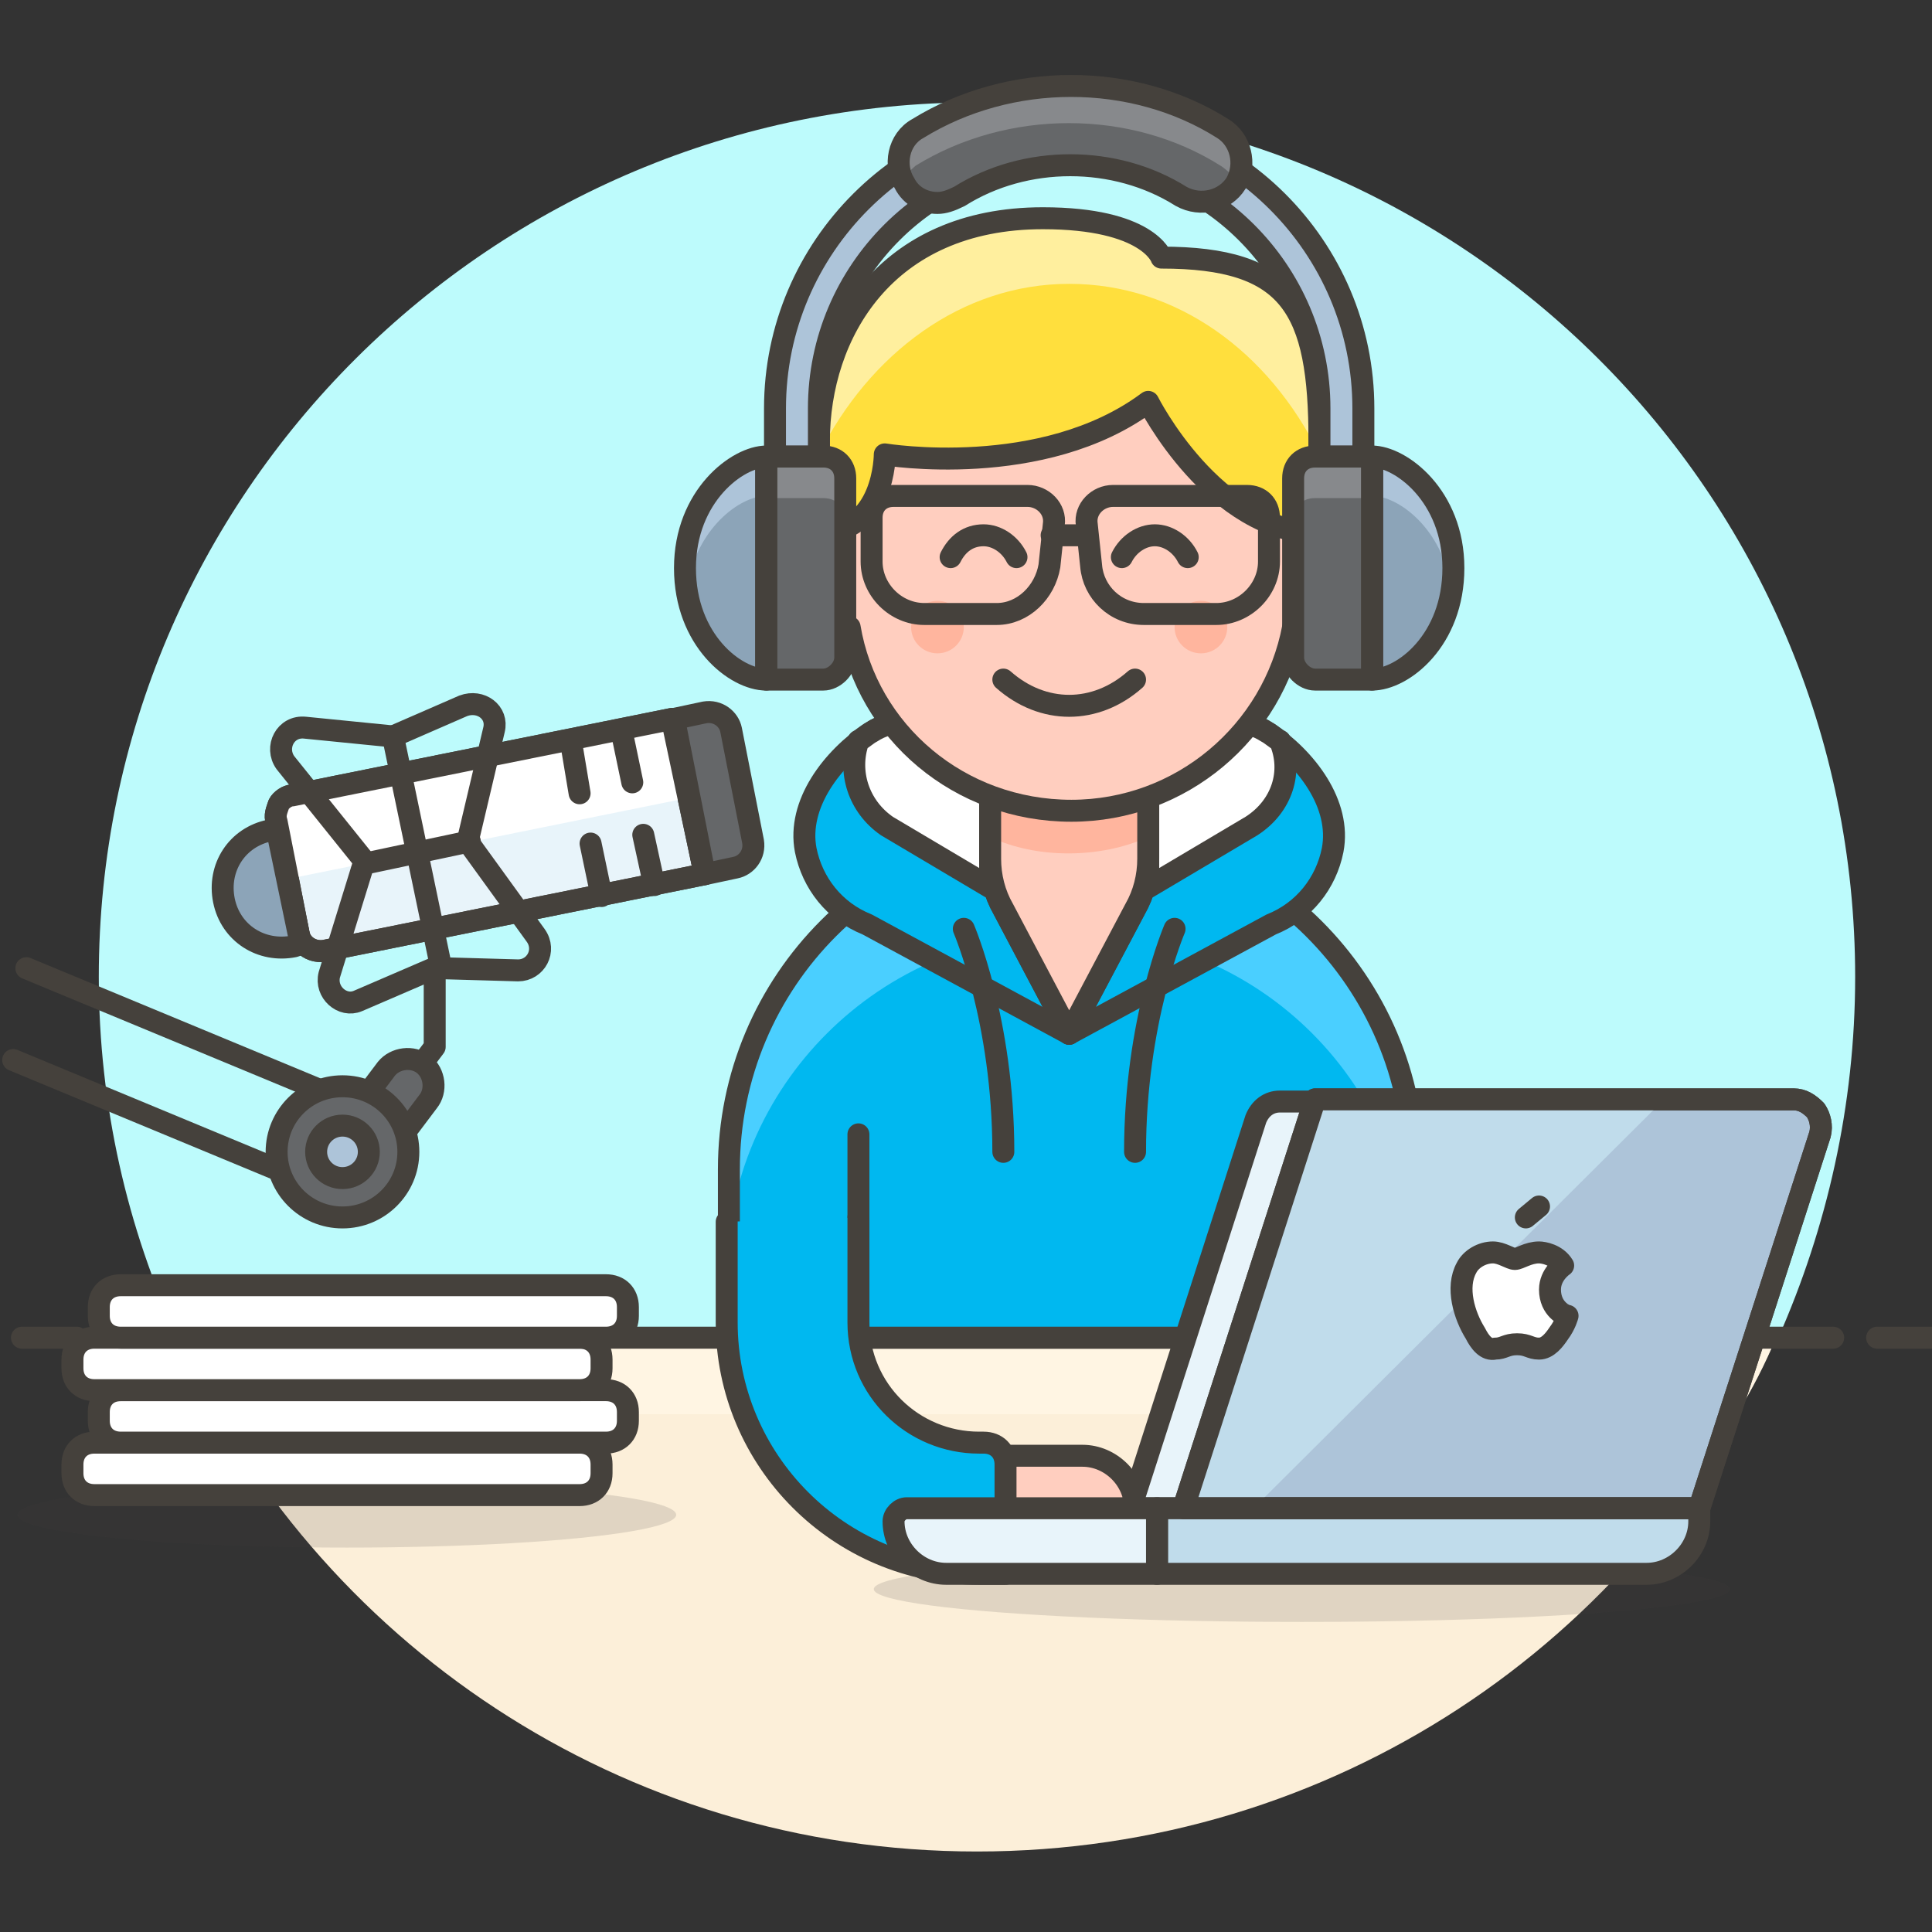 <?xml version="1.0" encoding="UTF-8"?>
<svg width="96px" height="96px" viewBox="0 0 96 96" version="1.1" xmlns="http://www.w3.org/2000/svg" xmlns:xlink="http://www.w3.org/1999/xlink">
    <rect x="0" y="0" width="96" height="96" fill="#333333" stroke="none"/>
    <!-- Generator: sketchtool 49.3 (51167) - http://www.bohemiancoding.com/sketch -->
    <title>BC406203-495B-4BBE-B7D5-C2EB94059E82</title>
    <desc>Created with sketchtool.</desc>
    <defs></defs>
    <g id="Symbols" stroke="none" stroke-width="1" fill="none" fill-rule="evenodd">
        <g id="image/campaigns">
            <g id="Group-29" transform="translate(0, 4)">
                <g id="Group" transform="translate(1.091, 1.086)">
                    <g transform="translate(3.273, 0)" fill-rule="nonzero" id="Shape">
                        <path d="M87.818,43.457 C87.818,19.447 68.291,0 44.182,0 C20.073,0 0.545,19.447 0.545,43.457 C0.545,49.867 1.964,55.951 4.473,61.383 L84,61.383 C86.4,55.951 87.818,49.867 87.818,43.457 Z" fill="#BDFBFC"></path>
                        <path d="M4.473,61.383 C11.345,76.484 26.509,86.914 44.182,86.914 C61.855,86.914 77.127,76.484 83.891,61.383 L4.473,61.383 Z" fill="#FCEFD9"></path>
                        <path d="M81.927,65.185 C82.691,63.99 83.345,62.686 83.891,61.383 L4.364,61.383 C4.909,62.686 5.673,63.99 6.327,65.185 L81.927,65.185 Z" fill="#FFF5E3"></path>
                    </g>
                    <g transform="translate(0, 60.84)" id="Shape" stroke="#45413C" stroke-linecap="round" stroke-linejoin="round" stroke-width="1.091">
                        <path d="M4.909,0.543 L90,0.543"></path>
                        <path d="M0,0.543 L2.727,0.543"></path>
                        <path d="M92.182,0.543 L94.909,0.543"></path>
                    </g>
                </g>
                <g id="Group">
                    <path d="M70.255,62.469 L70.255,54.104 C70.255,44.76 62.618,37.156 53.236,37.156 C43.745,37.156 36.218,44.76 36.218,54.104 L36.218,62.469 L70.255,62.469 Z" id="Shape" fill="#00B8F0" fill-rule="nonzero"></path>
                    <path d="M53.127,37.156 C43.636,37.156 36.109,44.76 36.109,54.104 L36.109,59.319 C36.109,49.975 43.745,42.37 53.127,42.37 C62.618,42.37 70.145,49.975 70.145,59.319 L70.145,54.104 C70.255,44.76 62.618,37.156 53.127,37.156 Z" id="Shape" fill="#4ACFFF" fill-rule="nonzero"></path>
                    <ellipse id="Oval" fill="#45413C" fill-rule="nonzero" opacity="0.15" cx="17.236" cy="71.269" rx="16.364" ry="1.63"></ellipse>
                    <ellipse id="Oval" fill="#45413C" fill-rule="nonzero" opacity="0.15" cx="64.691" cy="74.963" rx="21.273" ry="1.63"></ellipse>
                    <path d="M53.782,68.336 L49.855,68.336 L49.855,73.551 L53.782,73.551 C55.2,73.551 56.4,72.356 56.4,70.943 C56.4,69.531 55.2,68.336 53.782,68.336 Z" id="Shape" stroke="#45413C" stroke-width="1.091" fill="#FFCEBF" fill-rule="nonzero" stroke-linecap="round" stroke-linejoin="round"></path>
                    <path d="M70.255,62.469 L70.255,54.104 C70.255,44.76 62.618,37.156 53.236,37.156 C43.745,37.156 36.218,44.76 36.218,54.104 L36.218,62.469 L70.255,62.469 Z" id="Shape" stroke="#45413C" stroke-width="1.091" stroke-linejoin="round"></path>
                    <path d="M53.127,47.368 L49.855,41.175 C49.418,40.415 49.2,39.546 49.2,38.677 L49.2,37.59 L49.2,32.375 C49.2,32.375 45.273,31.072 43.309,32.375 C41.345,33.679 39.6,35.96 40.036,38.242 C40.364,39.872 41.455,41.284 43.091,41.936 L53.127,47.368 Z" id="Shape" stroke="#45413C" stroke-width="1.091" fill="#00B8F0" fill-rule="nonzero" stroke-linecap="round" stroke-linejoin="round"></path>
                    <path d="M44.073,37.047 L49.2,40.089 L49.2,32.375 C49.2,32.375 45.273,31.072 43.309,32.375 C43.091,32.484 42.873,32.701 42.655,32.81 C42.109,34.331 42.655,36.069 44.073,37.047 Z" id="Shape" stroke="#45413C" stroke-width="1.091" fill="#FFFFFF" fill-rule="nonzero" stroke-linecap="round" stroke-linejoin="round"></path>
                    <path d="M53.127,47.368 L56.4,41.175 C56.836,40.415 57.055,39.546 57.055,38.677 L57.055,37.59 L57.055,32.375 C57.055,32.375 60.982,31.072 62.945,32.375 C64.909,33.679 66.655,35.96 66.218,38.242 C65.891,39.872 64.8,41.284 63.164,41.936 L53.127,47.368 Z" id="Shape" stroke="#45413C" stroke-width="1.091" fill="#00B8F0" fill-rule="nonzero" stroke-linecap="round" stroke-linejoin="round"></path>
                    <path d="M62.182,37.047 L57.055,40.089 L57.055,32.375 C57.055,32.375 60.982,31.072 62.945,32.375 C63.164,32.484 63.382,32.701 63.6,32.81 C64.255,34.331 63.709,36.069 62.182,37.047 Z" id="Shape" stroke="#45413C" stroke-width="1.091" fill="#FFFFFF" fill-rule="nonzero" stroke-linecap="round" stroke-linejoin="round"></path>
                    <path d="M57.055,38.677 C57.055,39.546 56.836,40.415 56.4,41.175 L53.127,47.368 L49.855,41.175 C49.418,40.415 49.2,39.546 49.2,38.677 L49.2,34.114 L57.055,34.114 L57.055,38.677 Z" id="Shape" fill="#FFCEBF" fill-rule="nonzero"></path>
                    <path d="M63.6,53.017 L63.6,52.365" id="Shape" stroke="#45413C" stroke-width="1.091" stroke-linecap="round" stroke-linejoin="round"></path>
                    <path d="M63.6,62.469 L63.6,52.365" id="Shape" stroke="#45413C" stroke-width="1.091" stroke-linecap="round" stroke-linejoin="round"></path>
                    <path d="M42.655,61.817 L42.655,52.365" id="Shape" stroke="#45413C" stroke-width="1.091" stroke-linecap="round" stroke-linejoin="round"></path>
                    <path d="M49.2,37.59 C51.491,38.677 54.655,38.677 57.055,37.59 L57.055,34.114 L49.2,34.114 L49.2,37.59 Z" id="Shape" fill="#FFB59E" fill-rule="nonzero"></path>
                    <path d="M57.055,38.677 C57.055,39.546 56.836,40.415 56.4,41.175 L53.127,47.368 L49.855,41.175 C49.418,40.415 49.2,39.546 49.2,38.677 L49.2,34.114 L57.055,34.114 L57.055,38.677 Z" id="Shape" stroke="#45413C" stroke-width="1.091" stroke-linecap="round" stroke-linejoin="round"></path>
                    <path d="M64.255,22.598 L64.255,19.99 C64.255,13.906 59.236,8.909 53.127,8.909 C47.018,8.909 42,13.906 42,19.99 L42,22.598 C40.909,22.598 40.036,23.467 40.036,24.553 L40.036,25.205 C40.036,26.291 40.909,27.16 42,27.16 L42.218,27.16 C43.091,32.375 47.673,36.286 53.236,36.286 C58.691,36.286 63.273,32.375 64.255,27.16 L64.473,27.16 C65.564,27.16 66.436,26.291 66.436,25.205 L66.436,24.553 C66.218,23.467 65.345,22.598 64.255,22.598 Z" id="Shape" stroke="#45413C" stroke-width="1.091" fill="#FFCEBF" fill-rule="nonzero" stroke-linecap="round" stroke-linejoin="round"></path>
                    <ellipse id="Oval" fill="#FFB59E" fill-rule="nonzero" cx="59.673" cy="27.16" rx="1.309" ry="1.304"></ellipse>
                    <ellipse id="Oval" fill="#FFB59E" fill-rule="nonzero" cx="46.582" cy="27.16" rx="1.309" ry="1.304"></ellipse>
                    <path d="M59.018,23.684 C58.691,23.032 58.036,22.598 57.382,22.598 C56.727,22.598 56.073,23.032 55.745,23.684" id="Shape" stroke="#45413C" stroke-width="1.091" stroke-linecap="round" stroke-linejoin="round"></path>
                    <path d="M50.509,23.684 C50.182,23.032 49.527,22.598 48.873,22.598 C48.109,22.598 47.564,23.032 47.236,23.684" id="Shape" stroke="#45413C" stroke-width="1.091" stroke-linecap="round" stroke-linejoin="round"></path>
                    <path d="M49.855,29.768 C51.818,31.506 54.436,31.506 56.4,29.768" id="Shape" stroke="#45413C" stroke-width="1.091" stroke-linecap="round" stroke-linejoin="round"></path>
                    <path d="M36.109,56.711 L36.109,61.709 C36.109,68.553 41.673,74.202 48.655,74.202 L49.964,74.202 L49.964,68.77 C49.964,68.119 49.527,67.684 48.873,67.684 L48.655,67.684 C45.382,67.684 42.655,65.077 42.655,61.709 L42.655,56.494" id="Shape" stroke="#45413C" stroke-width="1.091" fill="#00B8F0" fill-rule="nonzero" stroke-linecap="round" stroke-linejoin="round"></path>
                    <path d="M47.891,42.153 C47.891,42.153 49.855,46.716 49.855,53.235" id="Shape" stroke="#45413C" stroke-width="1.091" fill="#FFFFFF" fill-rule="nonzero" stroke-linecap="round" stroke-linejoin="round"></path>
                    <path d="M58.364,42.153 C58.364,42.153 56.4,46.716 56.4,53.235" id="Shape" stroke="#45413C" stroke-width="1.091" fill="#FFFFFF" fill-rule="nonzero" stroke-linecap="round" stroke-linejoin="round"></path>
                    <path d="M51.818,6.844 C43.964,6.844 40.691,12.602 40.691,17.926 L40.691,22.489 C43.964,22.489 43.964,18.578 43.964,18.578 C43.964,18.578 51.818,19.881 57.055,15.97 C57.055,15.97 60.327,22.489 65.564,22.489 L65.564,17.926 C65.564,11.299 64.145,8.8 57.709,8.8 C57.709,8.8 57.055,6.844 51.818,6.844 Z" id="Shape" fill="#FFDF3D" fill-rule="nonzero"></path>
                    <path d="M53.127,10.104 C58.473,10.104 63.055,13.472 65.564,18.578 L65.564,17.926 C65.564,11.299 64.145,8.8 57.709,8.8 C57.709,8.8 57.055,6.844 51.818,6.844 C43.964,6.844 40.691,12.602 40.691,17.926 L40.691,18.578 C43.2,13.58 47.782,10.104 53.127,10.104 Z" id="Shape" fill="#FFEF9E" fill-rule="nonzero"></path>
                    <path d="M51.818,6.844 C43.964,6.844 40.691,12.602 40.691,17.926 L40.691,22.489 C43.964,22.489 43.964,18.578 43.964,18.578 C43.964,18.578 51.818,19.881 57.055,15.97 C57.055,15.97 60.327,22.489 65.564,22.489 L65.564,17.926 C65.564,11.299 64.145,8.8 57.709,8.8 C57.709,8.8 57.055,6.844 51.818,6.844 Z" id="Shape" stroke="#45413C" stroke-width="1.091" stroke-linecap="round" stroke-linejoin="round"></path>
                    <g transform="translate(0, 30.42)">
                        <path d="M35.018,9.017 L16.145,12.82 C15.6,12.928 14.945,12.602 14.836,11.951 L13.745,6.41 C13.636,6.084 13.745,5.867 13.855,5.541 C13.964,5.323 14.291,5.106 14.509,5.106 L33.382,1.304 L35.018,9.017 Z" id="Shape" stroke="#45413C" stroke-width="1.091" fill="#E8F4FA" fill-rule="nonzero" stroke-linecap="round" stroke-linejoin="round"></path>
                        <polyline id="Shape" stroke="#45413C" stroke-width="1.091" stroke-linecap="round" stroke-linejoin="round" points="20.945 18.469 21.6 17.6 21.6 13.906"></polyline>
                        <path d="M19.309,22.923 L17.236,21.294 L19.2,18.686 C19.636,18.143 20.509,18.035 21.055,18.469 C21.6,18.904 21.709,19.773 21.273,20.316 L19.309,22.923 Z" id="Shape" stroke="#45413C" stroke-width="1.091" fill="#656769" fill-rule="nonzero" stroke-linecap="round" stroke-linejoin="round"></path>
                        <path d="M17.018,20.207 L1.309,13.689" id="Shape" stroke="#45413C" stroke-width="1.091" stroke-linecap="round" stroke-linejoin="round"></path>
                        <path d="M16.364,24.77 L0.655,18.252" id="Shape" stroke="#45413C" stroke-width="1.091" stroke-linecap="round" stroke-linejoin="round"></path>
                        <path d="M34.255,5.215 L33.491,1.304 L14.618,5.106 C14.291,5.215 14.073,5.323 13.964,5.541 C13.855,5.758 13.745,6.084 13.855,6.41 L14.4,9.235 L34.255,5.215 Z" id="Shape" fill="#FFFFFF" fill-rule="nonzero"></path>
                        <path d="M35.018,9.017 L16.145,12.82 C15.6,12.928 14.945,12.602 14.836,11.951 L13.745,6.41 C13.636,6.084 13.745,5.867 13.855,5.541 C13.964,5.323 14.291,5.106 14.509,5.106 L33.382,1.304 L35.018,9.017 Z" id="Shape" stroke="#45413C" stroke-width="1.091" stroke-linecap="round" stroke-linejoin="round"></path>
                        <path d="M35.018,9.017 L36.545,8.691 C37.091,8.583 37.527,8.04 37.418,7.388 L36.327,1.847 C36.218,1.304 35.673,0.869 35.018,0.978 L33.491,1.304 L35.018,9.017 Z" id="Shape" stroke="#45413C" stroke-width="1.091" fill="#656769" fill-rule="nonzero" stroke-linecap="round" stroke-linejoin="round"></path>
                        <path d="M31.964,7.062 L32.509,9.56" id="Shape" stroke="#45413C" stroke-width="1.091" stroke-linecap="round" stroke-linejoin="round"></path>
                        <path d="M30.873,1.847 L31.418,4.454" id="Shape" stroke="#45413C" stroke-width="1.091" stroke-linecap="round" stroke-linejoin="round"></path>
                        <path d="M29.345,7.496 L29.891,10.104" id="Shape" stroke="#45413C" stroke-width="1.091" stroke-linecap="round" stroke-linejoin="round"></path>
                        <path d="M28.364,2.39 L28.8,4.998" id="Shape" stroke="#45413C" stroke-width="1.091" stroke-linecap="round" stroke-linejoin="round"></path>
                        <path d="M21.927,13.689 L19.527,2.173 L23.018,0.652 C23.891,0.326 24.764,0.978 24.545,1.847 L23.236,7.388 L26.618,12.059 C27.164,12.82 26.618,13.798 25.745,13.798 L21.927,13.689 Z" id="Shape" stroke="#45413C" stroke-width="1.091" stroke-linecap="round" stroke-linejoin="round"></path>
                        <path d="M19.527,2.173 L15.164,1.738 C14.182,1.63 13.636,2.716 14.182,3.477 L18.109,8.365 L16.364,14.015 C16.145,14.884 17.018,15.644 17.782,15.319 L21.818,13.58" id="Shape" stroke="#45413C" stroke-width="1.091" stroke-linecap="round" stroke-linejoin="round"></path>
                        <path d="M13.745,6.736 L13.418,6.844 C11.782,7.17 10.8,8.691 11.127,10.321 C11.455,11.951 12.982,12.928 14.618,12.602 L14.945,12.494 L13.745,6.736 Z" id="Shape" stroke="#45413C" stroke-width="1.091" fill="#8CA4B8" fill-rule="nonzero" stroke-linecap="round" stroke-linejoin="round"></path>
                        <path d="M18.218,8.474 L23.345,7.388" id="Shape" stroke="#45413C" stroke-width="1.091" stroke-linecap="round" stroke-linejoin="round"></path>
                        <ellipse id="Oval" stroke="#45413C" stroke-width="1.091" fill="#656769" fill-rule="nonzero" stroke-linecap="round" stroke-linejoin="round" cx="17.018" cy="22.815" rx="3.273" ry="3.259"></ellipse>
                        <ellipse id="Oval" stroke="#45413C" stroke-width="1.091" fill="#ADC4D9" fill-rule="nonzero" stroke-linecap="round" stroke-linejoin="round" cx="17.018" cy="22.815" rx="1.309" ry="1.304"></ellipse>
                    </g>
                    <path d="M49.527,26.509 L45.927,26.509 C44.509,26.509 43.309,25.314 43.309,23.901 L43.309,21.728 C43.309,21.077 43.745,20.642 44.4,20.642 L51.055,20.642 C51.818,20.642 52.473,21.294 52.364,22.054 L52.145,24.119 C51.927,25.422 50.836,26.509 49.527,26.509 Z" id="Shape" stroke="#45413C" stroke-width="1.091" stroke-linecap="round" stroke-linejoin="round"></path>
                    <path d="M56.836,26.509 L60.436,26.509 C61.855,26.509 63.055,25.314 63.055,23.901 L63.055,21.728 C63.055,21.077 62.618,20.642 61.964,20.642 L55.309,20.642 C54.545,20.642 53.891,21.294 54,22.054 L54.218,24.119 C54.327,25.422 55.418,26.509 56.836,26.509 Z" id="Shape" stroke="#45413C" stroke-width="1.091" stroke-linecap="round" stroke-linejoin="round"></path>
                    <path d="M52.255,22.598 L54,22.598" id="Shape" stroke="#45413C" stroke-width="1.091" stroke-linecap="round" stroke-linejoin="round"></path>
                    <path d="M29.891,69.205 C29.891,69.857 29.455,70.291 28.8,70.291 L4.691,70.291 C4.036,70.291 3.6,69.857 3.6,69.205 L3.6,68.77 C3.6,68.119 4.036,67.684 4.691,67.684 L28.8,67.684 C29.455,67.684 29.891,68.119 29.891,68.77 L29.891,69.205 Z" id="Shape" stroke="#45413C" stroke-width="1.091" fill="#FFFFFF" fill-rule="nonzero" stroke-linecap="round" stroke-linejoin="round"></path>
                    <path d="M31.2,66.598 C31.2,67.249 30.764,67.684 30.109,67.684 L6,67.684 C5.345,67.684 4.909,67.249 4.909,66.598 L4.909,66.163 C4.909,65.511 5.345,65.077 6,65.077 L30.109,65.077 C30.764,65.077 31.2,65.511 31.2,66.163 L31.2,66.598 Z" id="Shape" stroke="#45413C" stroke-width="1.091" fill="#FFFFFF" fill-rule="nonzero" stroke-linecap="round" stroke-linejoin="round"></path>
                    <path d="M29.891,63.99 C29.891,64.642 29.455,65.077 28.8,65.077 L4.691,65.077 C4.036,65.077 3.6,64.642 3.6,63.99 L3.6,63.556 C3.6,62.904 4.036,62.469 4.691,62.469 L28.8,62.469 C29.455,62.469 29.891,62.904 29.891,63.556 L29.891,63.99 Z" id="Shape" stroke="#45413C" stroke-width="1.091" fill="#FFFFFF" fill-rule="nonzero" stroke-linecap="round" stroke-linejoin="round"></path>
                    <path d="M31.2,61.383 C31.2,62.035 30.764,62.469 30.109,62.469 L6,62.469 C5.345,62.469 4.909,62.035 4.909,61.383 L4.909,60.948 C4.909,60.296 5.345,59.862 6,59.862 L30.109,59.862 C30.764,59.862 31.2,60.296 31.2,60.948 L31.2,61.383 Z" id="Shape" stroke="#45413C" stroke-width="1.091" fill="#FFFFFF" fill-rule="nonzero" stroke-linecap="round" stroke-linejoin="round"></path>
                    <g transform="translate(43.636, 49.975)" id="Shape">
                        <path d="M15.164,20.968 L12.545,20.968 L18.764,1.63 C18.982,1.086 19.418,0.76 19.964,0.76 L21.6,0.76" stroke="#45413C" stroke-width="1.091" fill="#E8F4FA" fill-rule="nonzero" stroke-linejoin="round"></path>
                        <path d="M40.8,20.968 L15.164,20.968 L21.709,0.652 L45.491,0.652 C45.927,0.652 46.255,0.869 46.582,1.195 C46.8,1.521 46.909,1.956 46.8,2.39 L40.8,20.968 Z" stroke="#45413C" stroke-width="1.091" fill="#ADC4D9" fill-rule="nonzero" stroke-linejoin="round"></path>
                        <polygon fill="#C0DCEB" fill-rule="nonzero" points="39.055 0.652 21.709 0.652 15.164 20.968 18.655 20.968"></polygon>
                        <path d="M40.8,20.968 L13.855,20.968 L13.855,24.227 L38.182,24.227 C39.6,24.227 40.8,23.032 40.8,21.62 L40.8,20.968 Z" stroke="#45413C" stroke-width="1.091" fill="#C0DCEB" fill-rule="nonzero" stroke-linejoin="round"></path>
                        <path d="M13.855,20.968 L1.418,20.968 C1.091,20.968 0.764,21.294 0.764,21.62 C0.764,23.032 1.964,24.227 3.382,24.227 L13.855,24.227 L13.855,20.968 Z" stroke="#45413C" stroke-width="1.091" fill="#E8F4FA" fill-rule="nonzero" stroke-linejoin="round"></path>
                        <g transform="translate(28.364, 5.432)" stroke="#45413C" stroke-linejoin="round" stroke-width="1.091">
                            <path d="M5.018,4.672 C5.018,3.911 5.673,3.477 5.673,3.477 C5.345,2.933 4.691,2.825 4.473,2.825 C3.927,2.825 3.491,3.151 3.273,3.151 C3.055,3.151 2.618,2.825 2.182,2.825 C1.636,2.825 1.091,3.151 0.873,3.585 C0.327,4.563 0.764,5.975 1.309,6.844 C1.527,7.279 1.855,7.714 2.291,7.605 C2.727,7.605 2.836,7.388 3.382,7.388 C3.927,7.388 4.036,7.605 4.473,7.605 C4.909,7.605 5.236,7.17 5.455,6.844 C5.782,6.41 5.891,5.975 5.891,5.975 C5.782,5.975 5.018,5.649 5.018,4.672 Z" fill="#FFFFFF" fill-rule="nonzero"></path>
                            <path d="M3.818,1.086 L4.473,0.543" stroke-linecap="round"></path>
                        </g>
                        <path d="M40.8,20.968 L15.164,20.968 L21.709,0.652 L45.491,0.652 C45.927,0.652 46.255,0.869 46.582,1.195 C46.8,1.521 46.909,1.956 46.8,2.39 L40.8,20.968 Z" stroke="#45413C" stroke-width="1.091" stroke-linejoin="round"></path>
                    </g>
                    <g transform="translate(33.818, 0)" id="Shape">
                        <path d="M33.927,18.686 L31.745,18.686 L31.745,16.296 C31.745,9.452 26.182,3.911 19.309,3.911 C12.436,3.911 6.873,9.452 6.873,16.296 L6.873,18.686 L4.691,18.686 L4.691,16.296 C4.691,8.257 11.236,1.738 19.309,1.738 C27.382,1.738 33.927,8.257 33.927,16.296 L33.927,18.686 Z" stroke="#45413C" stroke-width="1.091" fill="#ADC4D9" fill-rule="nonzero" stroke-linecap="round" stroke-linejoin="round"></path>
                        <path d="M12.764,6.084 C12.109,6.084 11.455,5.758 11.127,5.106 C10.582,4.237 10.8,2.933 11.782,2.39 C16.364,-0.435 22.473,-0.435 26.945,2.39 C27.818,2.933 28.145,4.128 27.6,5.106 C27.055,5.975 25.855,6.301 24.873,5.758 C21.6,3.694 17.127,3.694 13.855,5.758 C13.418,5.975 13.091,6.084 12.764,6.084 Z" fill="#656769" fill-rule="nonzero"></path>
                        <path d="M11.673,4.237 C16.255,1.412 22.364,1.412 26.836,4.237 C27.164,4.454 27.382,4.672 27.6,4.998 C28.036,4.128 27.818,2.933 26.836,2.39 C22.255,-0.435 16.145,-0.435 11.673,2.39 C10.8,2.933 10.473,4.02 10.909,4.998 C11.127,4.672 11.455,4.454 11.673,4.237 Z" fill="#87898C" fill-rule="nonzero"></path>
                        <path d="M12.764,6.084 C12.109,6.084 11.455,5.758 11.127,5.106 C10.582,4.237 10.8,2.933 11.782,2.39 C16.364,-0.435 22.473,-0.435 26.945,2.39 C27.818,2.933 28.145,4.128 27.6,5.106 C27.055,5.975 25.855,6.301 24.873,5.758 C21.6,3.694 17.127,3.694 13.855,5.758 C13.418,5.975 13.091,6.084 12.764,6.084 Z" stroke="#45413C" stroke-width="1.091"></path>
                        <path d="M7.091,29.768 L4.255,29.768 L4.255,18.686 L7.091,18.686 C7.745,18.686 8.182,19.121 8.182,19.773 L8.182,28.681 C8.182,29.225 7.636,29.768 7.091,29.768 Z" fill="#656769" fill-rule="nonzero"></path>
                        <path d="M4.255,18.686 C2.836,18.686 0.218,20.642 0.218,24.227 C0.218,27.812 2.727,29.768 4.255,29.768 L4.255,18.686 Z" fill="#8CA4B8" fill-rule="nonzero"></path>
                        <path d="M7.091,18.686 L4.255,18.686 L4.255,20.751 L7.091,20.751 C7.745,20.751 8.182,21.185 8.182,21.837 L8.182,19.773 C8.182,19.121 7.636,18.686 7.091,18.686 Z" fill="#87898C" fill-rule="nonzero"></path>
                        <path d="M0.218,24.227 C0.218,24.553 0.218,24.879 0.327,25.205 C0.764,22.272 2.945,20.642 4.255,20.642 L4.255,18.578 C2.727,18.686 0.218,20.642 0.218,24.227 Z" fill="#ADC4D9" fill-rule="nonzero"></path>
                        <g transform="translate(0, 18.469)" stroke="#45413C" stroke-linecap="round" stroke-linejoin="round" stroke-width="1.091">
                            <path d="M7.091,11.299 L4.255,11.299 L4.255,0.217 L7.091,0.217 C7.745,0.217 8.182,0.652 8.182,1.304 L8.182,10.212 C8.182,10.756 7.636,11.299 7.091,11.299 Z"></path>
                            <path d="M4.255,0.217 C2.836,0.217 0.218,2.173 0.218,5.758 C0.218,9.343 2.727,11.299 4.255,11.299 L4.255,0.217 Z"></path>
                        </g>
                        <path d="M31.527,29.768 L34.364,29.768 L34.364,18.686 L31.527,18.686 C30.873,18.686 30.436,19.121 30.436,19.773 L30.436,28.681 C30.436,29.225 30.982,29.768 31.527,29.768 Z" fill="#656769" fill-rule="nonzero"></path>
                        <path d="M34.364,18.686 C35.782,18.686 38.4,20.642 38.4,24.227 C38.4,27.812 35.891,29.768 34.364,29.768 L34.364,18.686 Z" fill="#8CA4B8" fill-rule="nonzero"></path>
                        <path d="M31.527,18.686 L34.364,18.686 L34.364,20.751 L31.527,20.751 C30.873,20.751 30.436,21.185 30.436,21.837 L30.436,19.773 C30.436,19.121 30.982,18.686 31.527,18.686 Z" fill="#87898C" fill-rule="nonzero"></path>
                        <path d="M38.4,24.227 C38.4,24.553 38.4,24.879 38.291,25.205 C37.855,22.272 35.673,20.642 34.364,20.642 L34.364,18.578 C35.891,18.686 38.4,20.642 38.4,24.227 Z" fill="#ADC4D9" fill-rule="nonzero"></path>
                        <g transform="translate(29.455, 18.469)" stroke="#45413C" stroke-linecap="round" stroke-linejoin="round" stroke-width="1.091">
                            <path d="M2.073,11.299 L4.909,11.299 L4.909,0.217 L2.073,0.217 C1.418,0.217 0.982,0.652 0.982,1.304 L0.982,10.212 C0.982,10.756 1.527,11.299 2.073,11.299 Z"></path>
                            <path d="M4.909,0.217 C6.327,0.217 8.945,2.173 8.945,5.758 C8.945,9.343 6.436,11.299 4.909,11.299 L4.909,0.217 Z"></path>
                        </g>
                    </g>
                </g>
            </g>
        </g>
    </g>
</svg>
